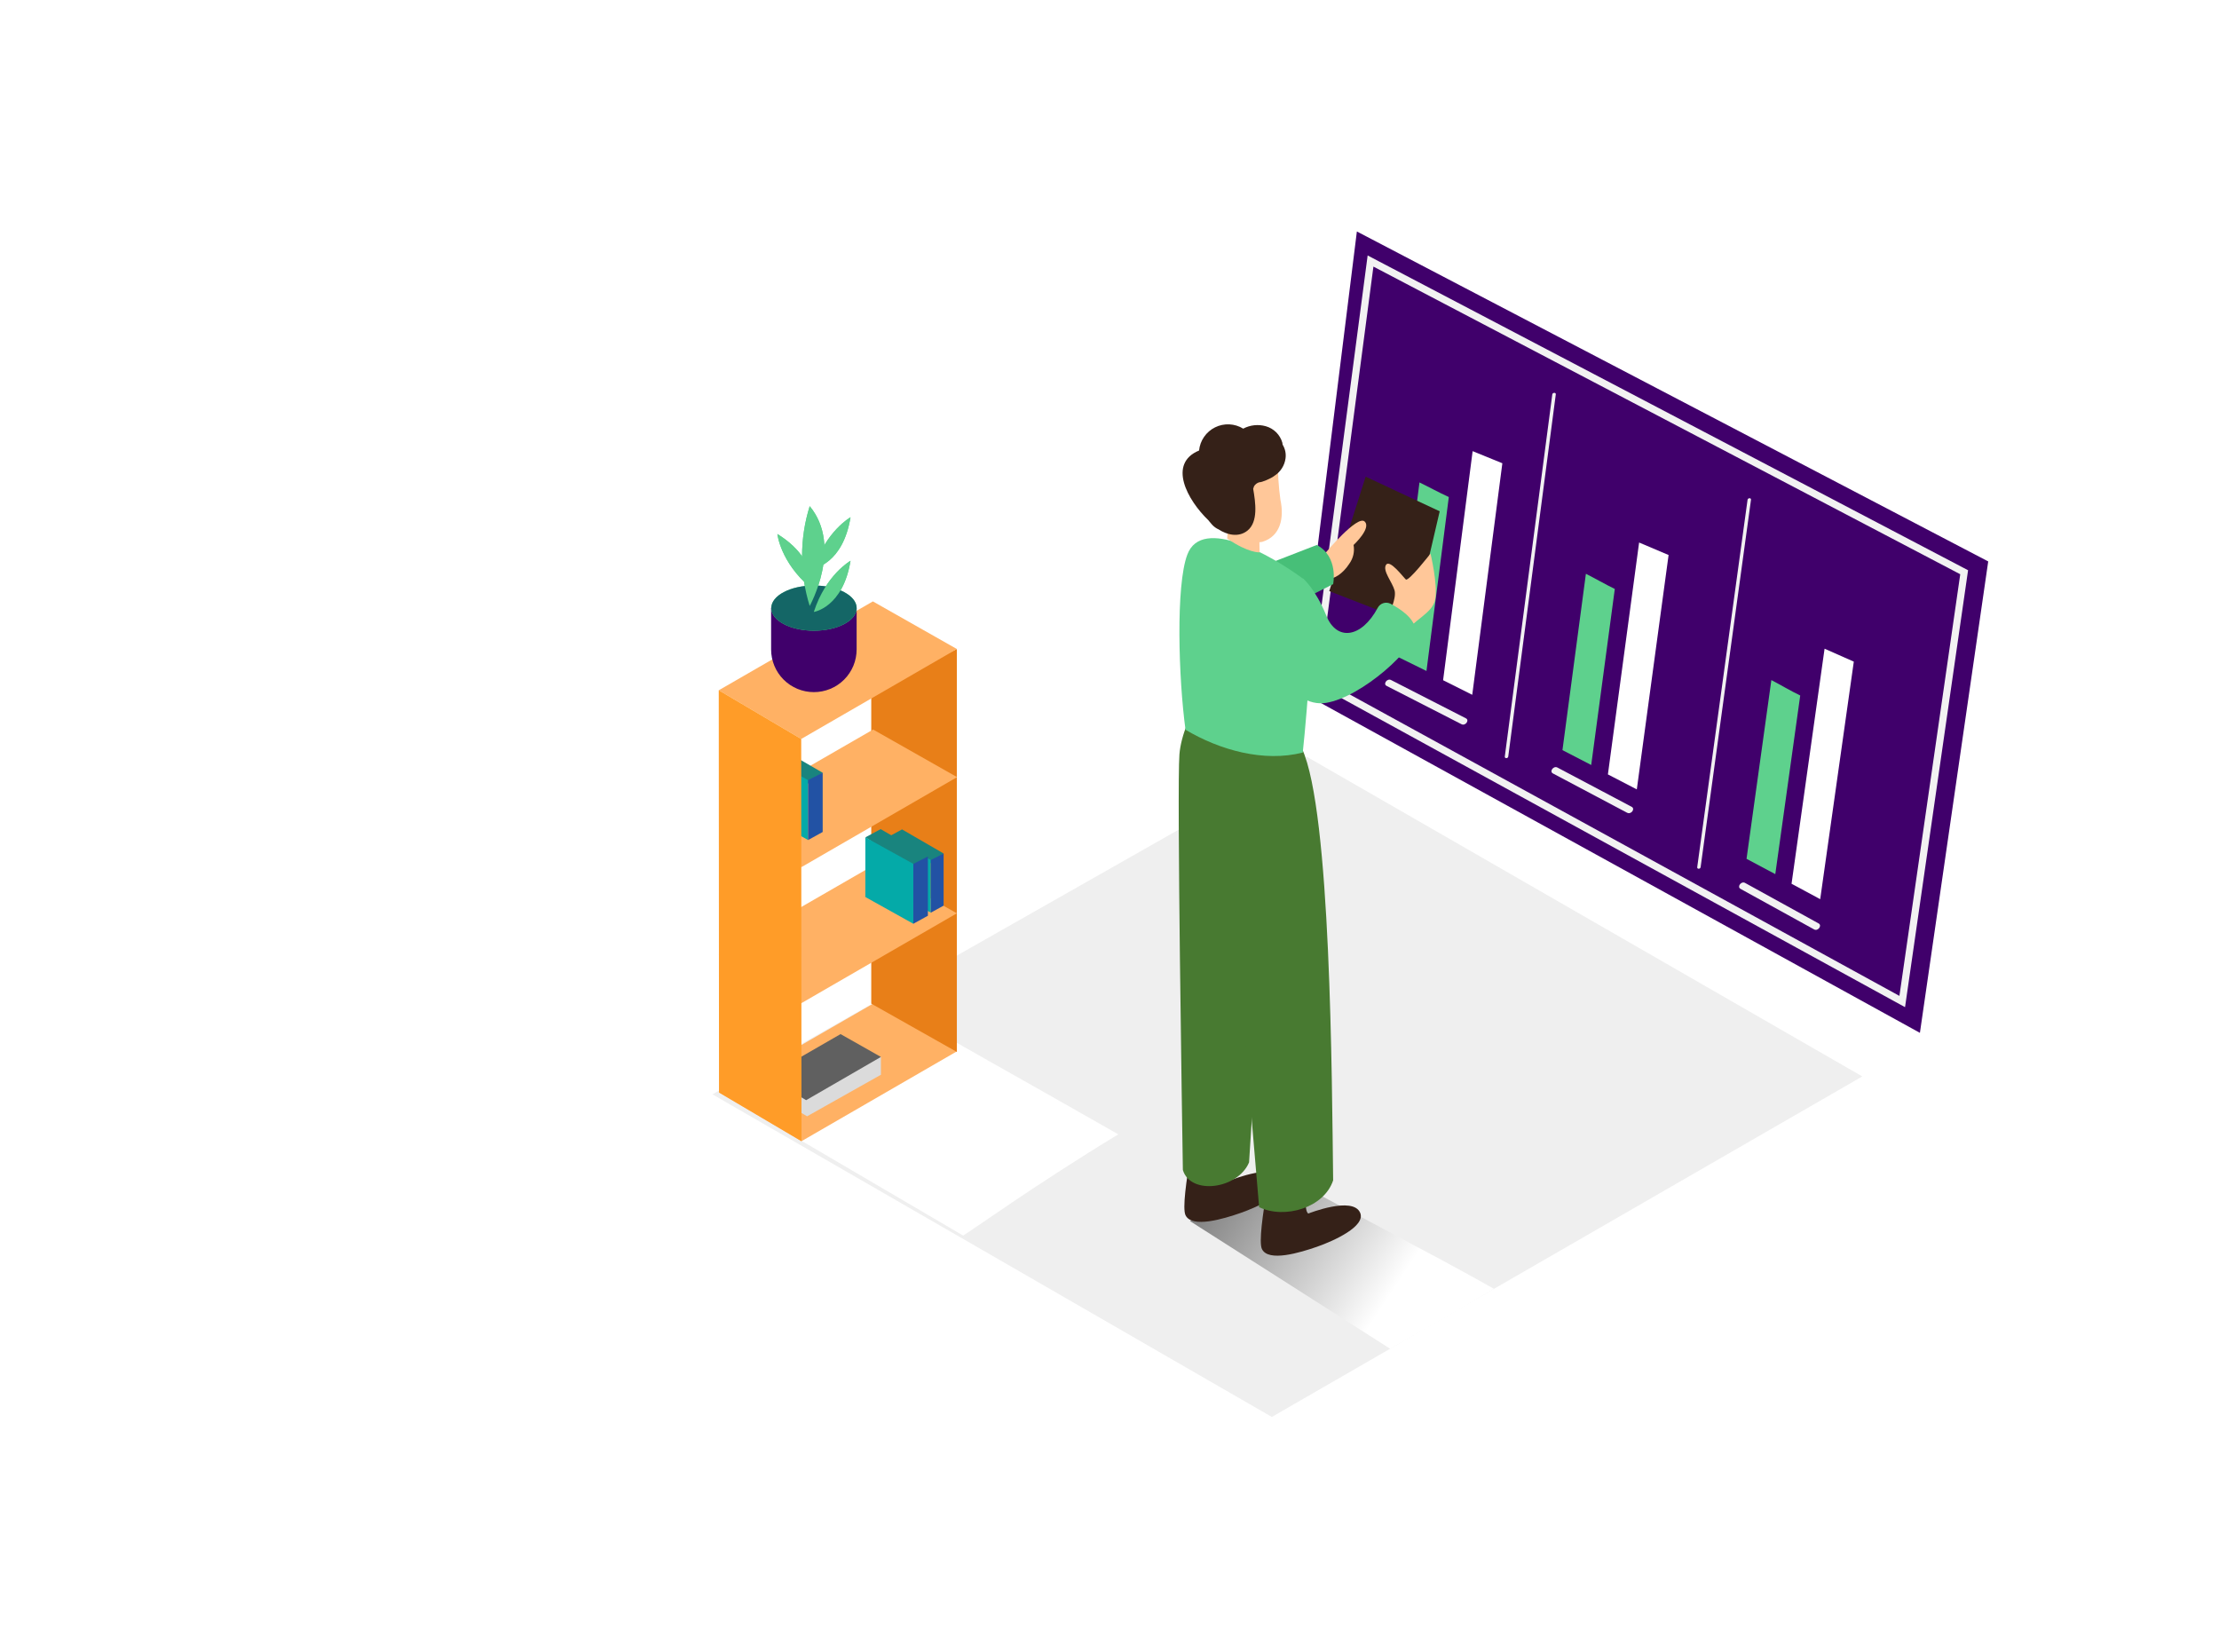 <svg width="309" height="230" viewBox="0 0 309 230" fill="none" xmlns="http://www.w3.org/2000/svg">
<g filter="url(#filter0_d_6240_5864)">
<path d="M216.328 143.879L134.105 191.292L56.208 146.372L138.992 99.379L216.328 143.879Z" fill="#EFEFEF"/>
<path style="mix-blend-mode:multiply" d="M135.36 157.391C140.627 160.457 156.934 168.831 165.037 173.451C158.903 177.171 151.287 181.397 150.592 181.804L122.704 164.017C124.126 163.271 128.799 160.631 135.36 157.391Z" fill="url(#paint0_linear_6240_5864)"/>
<path style="mix-blend-mode:multiply" d="M80.739 133.742C90.571 139.469 97.6 143.316 112.726 151.942C101.278 158.889 92.407 165.276 91.119 166.036L57.13 146.109C59.766 144.722 68.497 139.789 80.739 133.742Z" fill="url(#paint1_linear_6240_5864)"/>
<path d="M233.863 72.171L145.947 26.23L137.977 90.257L224.351 137.81L233.863 72.171Z" fill="#40006B"/>
<path d="M210.467 119.198L215.146 86.124L211.075 84.324L206.476 117.051L210.467 119.198Z" fill="white"/>
<path d="M203.665 88.691L200.208 113.578L204.213 115.711L207.684 90.838C206.295 90.171 204.987 89.378 203.665 88.691Z" fill="#5ED18D"/>
<path d="M184.929 103.912L189.354 71.279L185.249 69.539L180.904 101.826L184.929 103.912Z" fill="white"/>
<path d="M177.839 73.891L174.575 98.444L178.58 100.517L181.864 76.004C180.463 75.324 179.174 74.564 177.839 73.891Z" fill="#5ED18D"/>
<path d="M162.013 90.743L166.205 58.503L162.067 56.816L157.955 88.71L162.013 90.743Z" fill="white"/>
<path d="M154.665 61.172L151.574 85.425L155.639 87.425L158.75 63.205C157.342 62.565 156.013 61.825 154.665 61.172Z" fill="#5ED18D"/>
<path d="M209.62 123.41C206.206 121.521 202.791 119.639 199.373 117.764C198.846 117.477 199.467 116.644 199.994 116.93C203.416 118.806 206.834 120.688 210.247 122.577C210.774 122.87 210.147 123.704 209.62 123.41V123.41Z" fill="#F2F2F2"/>
<path d="M183.594 107.172C180.149 105.341 176.701 103.515 173.247 101.692C172.713 101.412 173.334 100.586 173.868 100.866C177.321 102.683 180.77 104.508 184.215 106.339C184.749 106.626 184.128 107.452 183.594 107.166V107.172Z" fill="#F2F2F2"/>
<path d="M160.518 94.837C157.047 93.059 153.572 91.282 150.092 89.504C149.551 89.231 150.172 88.411 150.706 88.684C154.186 90.462 157.661 92.24 161.132 94.017C161.666 94.291 161.052 95.117 160.518 94.837V94.837Z" fill="#F2F2F2"/>
<path d="M200.83 63.582L193.814 114.742C193.774 115.035 193.3 115.035 193.34 114.742L200.349 63.595C200.389 63.309 200.87 63.289 200.83 63.582Z" fill="#F2F2F2"/>
<path d="M173.648 48.904L167.026 99.344C166.986 99.63 166.512 99.637 166.546 99.344L173.16 48.91C173.201 48.644 173.681 48.617 173.648 48.904Z" fill="#F2F2F2"/>
<path d="M230.513 73.677L147.849 30.344L140.173 88.644L221.889 133.45L230.513 73.677Z" stroke="#F2F2F2" stroke-miterlimit="10"/>
<path d="M57.123 146.116L78.583 133.742L90.277 140.369L68.61 152.896L57.123 146.116Z" fill="#FFB164"/>
<path d="M79.671 141.164V143.644L69.391 149.431L63.738 146.097V143.924" fill="#DBDBDB"/>
<path d="M63.738 143.924L74.05 137.984L79.671 141.164L69.258 147.184L63.738 143.924Z" fill="#606060"/>
<path d="M78.323 90.21L90.244 84.363V140.47L78.323 133.743V90.21Z" fill="#E87F18"/>
<path d="M57.123 107.951L78.583 95.578L90.277 102.205L68.61 114.731L57.123 107.951Z" fill="#FFB164"/>
<path d="M71.561 101.592L64.972 97.785L62.85 98.939L69.438 103.158L71.561 101.592Z" fill="#19847E"/>
<path d="M69.532 102.624V110.964L62.85 107.244V98.938L69.532 102.624Z" fill="#04AAA8"/>
<path d="M69.531 102.623L71.561 101.59V109.843L69.531 110.963" fill="#2252A4"/>
<path d="M57.089 90.112L78.549 77.738L90.244 84.365L68.57 96.892L57.089 90.112Z" fill="#FFB164"/>
<path d="M57.089 126.912L78.549 114.539L90.244 121.166L68.57 133.692L57.089 126.912Z" fill="#FFB164"/>
<path d="M68.57 96.889L57.089 90.109L57.123 146.116L68.61 152.896L68.57 96.889Z" fill="#FF9C28"/>
<path d="M88.402 112.838L82.609 109.484L80.74 110.498L86.54 114.211L88.402 112.838Z" fill="#19847E"/>
<path d="M86.619 113.743V121.076L80.739 117.803V110.496L86.619 113.743Z" fill="#04AAA8"/>
<path d="M86.62 113.743L88.402 112.836V120.096L86.62 121.076" fill="#2252A4"/>
<path d="M86.212 113.252L79.63 109.445L77.501 110.592L84.096 114.812L86.212 113.252Z" fill="#19847E"/>
<path d="M84.183 114.283V122.623L77.501 118.897V110.59L84.183 114.283Z" fill="#04AAA8"/>
<path d="M84.183 114.283L86.212 113.25V121.503L84.183 122.623" fill="#2252A4"/>
<path d="M128.779 151.012C128.779 151.012 127.57 157.598 128.538 158.265C128.538 158.265 134.766 155.785 135.767 158.165C136.555 160.045 132.096 162.072 129.76 162.885C127.424 163.698 122.965 165.058 122.084 163.198C121.202 161.338 124.28 147.398 124.28 147.398" fill="#352118"/>
<path d="M130.935 155.844C131.816 141.771 134.506 104.604 131.142 95.591C126.903 84.224 121.623 93.931 121.236 99.058C120.876 103.784 121.616 150.244 121.717 156.904C122.785 160.471 129.393 159.558 130.935 155.844Z" fill="#487A31"/>
<path d="M153.83 80.864L157.481 65.191L147.169 60.371L142.102 76.304L153.83 80.864Z" fill="#352118"/>
<path d="M141.642 70.909C141.642 70.909 146.021 65.689 147.022 66.609C148.023 67.529 145.487 69.882 145.487 69.882C145.568 70.333 145.558 70.795 145.458 71.242C145.357 71.688 145.167 72.11 144.899 72.482C143.978 73.935 142.636 74.682 142.102 74.515C141.568 74.349 139.539 75.902 139.539 75.902L136.822 73.415L141.642 70.909Z" fill="#FFC799"/>
<path d="M142.642 75.332C142.642 75.332 143.436 71.539 140.372 69.879L133.337 72.606L138.009 77.672L142.642 75.332Z" fill="#47BF78"/>
<path d="M150.379 79.555C150.379 79.555 151.494 77.355 151.2 76.222C150.906 75.089 149.485 73.469 150.005 72.649C150.526 71.829 152.388 74.342 152.762 74.682C153.136 75.022 156.2 71.082 156.2 71.082C156.2 71.082 157.214 75.282 156.867 77.389C156.52 79.495 153.663 80.295 152.622 82.315" fill="#FFC799"/>
<path d="M139.419 155.719C139.419 155.719 138.211 162.305 139.179 162.972C139.179 162.972 145.407 160.492 146.408 162.872C147.196 164.752 142.737 166.779 140.4 167.592C138.064 168.405 133.605 169.765 132.724 167.905C131.843 166.045 134.92 152.105 134.92 152.105" fill="#352118"/>
<path d="M142.643 158.345C142.462 144.245 142.342 107.012 138.311 98.252C133.224 87.239 127.851 98.412 127.851 103.585C127.851 108.325 131.736 155.452 132.336 162.085C135.914 163.785 141.381 162.172 142.643 158.345Z" fill="#487A31"/>
<path d="M138.412 98.782C139.006 93.109 140.574 76.116 138.352 74.509C134.293 71.509 124.387 65.689 122.332 71.236C120.716 75.536 121.11 88.489 122.085 95.609C126.85 98.442 132.998 100.169 138.412 98.782Z" fill="#5ED18D"/>
<path d="M132.403 66.477C132.297 66.637 132.403 70.91 132.403 70.91C132.403 70.91 130.848 71.023 127.891 68.99L128.131 64.477L132.403 66.477Z" fill="#FFC799"/>
<path d="M134.953 58.051C134.93 59.9 135.046 61.747 135.3 63.578C135.848 66.138 135.3 68.651 132.817 69.431C130.568 70.138 126.236 64.711 127.023 62.405C127.811 60.098 130.735 54.838 134.953 58.051Z" fill="#FFC799"/>
<path d="M123.972 56.729C124.039 56.047 124.278 55.393 124.668 54.828C125.058 54.264 125.585 53.808 126.2 53.503C126.815 53.198 127.497 53.055 128.183 53.086C128.869 53.118 129.535 53.323 130.119 53.682C131.087 53.169 132.216 53.049 133.27 53.349C133.815 53.503 134.312 53.794 134.714 54.192C135.115 54.591 135.409 55.086 135.566 55.629C135.586 55.721 135.599 55.815 135.606 55.909C135.962 56.482 136.106 57.161 136.013 57.829C135.946 58.318 135.774 58.786 135.509 59.203C135.244 59.619 134.892 59.974 134.478 60.242C134.314 60.369 134.137 60.478 133.951 60.569C133.566 60.773 133.164 60.943 132.749 61.076C132.624 61.115 132.494 61.14 132.362 61.149C132.061 61.233 131.802 61.426 131.635 61.689C131.582 61.808 131.54 61.93 131.508 62.056C131.828 63.936 132.249 66.669 130.693 67.896C129.485 68.849 127.897 68.502 126.655 67.689L126.482 67.609C126.139 67.413 125.839 67.15 125.6 66.836C125.507 66.736 125.42 66.636 125.34 66.529L125.3 66.469C122.303 63.602 119.593 58.536 123.972 56.729Z" fill="#352118"/>
<path d="M138.411 74.512C138.411 74.512 140.134 75.892 141.702 79.745C143.151 83.298 146.582 82.845 148.844 78.645C149.006 78.33 149.285 78.093 149.622 77.984C149.959 77.875 150.325 77.904 150.64 78.065C151.975 78.778 153.978 80.065 154.091 81.718C154.258 84.185 146.655 91.052 141.669 91.865C136.683 92.678 132.871 84.838 132.871 84.838" fill="#5ED18D"/>
<path d="M70.894 80.776C72.87 80.689 74.763 79.961 76.287 78.703V84.423C76.288 85.204 76.134 85.979 75.835 86.701C75.536 87.423 75.097 88.079 74.543 88.632C73.989 89.184 73.332 89.622 72.608 89.92C71.884 90.219 71.109 90.371 70.326 90.369V90.369C68.749 90.369 67.236 89.743 66.121 88.63C65.005 87.516 64.379 86.005 64.379 84.429V78.609C66.428 79.436 68.731 80.963 70.894 80.776Z" fill="#40006B"/>
<path d="M70.346 81.817C67.061 81.817 64.398 80.408 64.398 78.67C64.398 76.932 67.061 75.523 70.346 75.523C73.63 75.523 76.293 76.932 76.293 78.67C76.293 80.408 73.63 81.817 70.346 81.817Z" fill="#5ED18D"/>
<path d="M70.325 79.205C70.325 79.205 74.37 78.612 75.438 72.078C75.458 72.078 72.014 73.978 70.325 79.205Z" fill="#5ED18D"/>
<path d="M69.752 78.37C69.752 78.37 74.391 70.057 69.752 64.477C68.337 69 68.337 73.847 69.752 78.37V78.37Z" fill="#5ED18D"/>
<path d="M70.325 73.142C70.325 73.142 74.37 72.549 75.438 66.016C75.458 66.016 72.014 67.916 70.325 73.142Z" fill="#5ED18D"/>
<path d="M69.858 75.812C69.858 75.812 70.873 71.858 65.252 68.352C65.246 68.345 65.653 72.258 69.858 75.812Z" fill="#5ED18D"/>
<path d="M70.346 81.817C67.061 81.817 64.398 80.408 64.398 78.67C64.398 76.932 67.061 75.523 70.346 75.523C73.63 75.523 76.293 76.932 76.293 78.67C76.293 80.408 73.63 81.817 70.346 81.817Z" fill="#146666"/>
<path d="M70.325 79.205C70.325 79.205 74.37 78.612 75.438 72.078C75.458 72.078 72.014 73.978 70.325 79.205Z" fill="#5ED18D"/>
<path d="M69.752 78.37C69.752 78.37 74.391 70.057 69.752 64.477C68.337 69 68.337 73.847 69.752 78.37V78.37Z" fill="#5ED18D"/>
<path d="M70.325 73.142C70.325 73.142 74.37 72.549 75.438 66.016C75.458 66.016 72.014 67.916 70.325 73.142Z" fill="#5ED18D"/>
<path d="M69.858 75.812C69.858 75.812 70.873 71.858 65.252 68.352C65.246 68.345 65.653 72.258 69.858 75.812Z" fill="#5ED18D"/>
</g>
<defs>
<filter id="filter0_d_6240_5864" x="0.906" y="-19.164" width="342" height="264" filterUnits="userSpaceOnUse" color-interpolation-filters="sRGB">
<feFlood flood-opacity="0" result="BackgroundImageFix"/>
<feColorMatrix in="SourceAlpha" type="matrix" values="0 0 0 0 0 0 0 0 0 0 0 0 0 0 0 0 0 0 127 0" result="hardAlpha"/>
<feOffset dx="43" dy="6"/>
<feGaussianBlur stdDeviation="16"/>
<feColorMatrix type="matrix" values="0 0 0 0 0 0 0 0 0 0 0 0 0 0 0 0 0 0 0.25 0"/>
<feBlend mode="normal" in2="BackgroundImageFix" result="effect1_dropShadow_6240_5864"/>
<feBlend mode="normal" in="SourceGraphic" in2="effect1_dropShadow_6240_5864" result="shape"/>
</filter>
<linearGradient id="paint0_linear_6240_5864" x1="126.789" y1="157.524" x2="151.108" y2="173.519" gradientUnits="userSpaceOnUse">
<stop stop-color="#808080"/>
<stop offset="1" stop-color="white"/>
</linearGradient>
<linearGradient id="paint1_linear_6240_5864" x1="-16005.7" y1="6717.06" x2="-14622.8" y2="8139.13" gradientUnits="userSpaceOnUse">
<stop stop-color="#808080"/>
<stop offset="1" stop-color="white"/>
</linearGradient>
</defs>
</svg>
